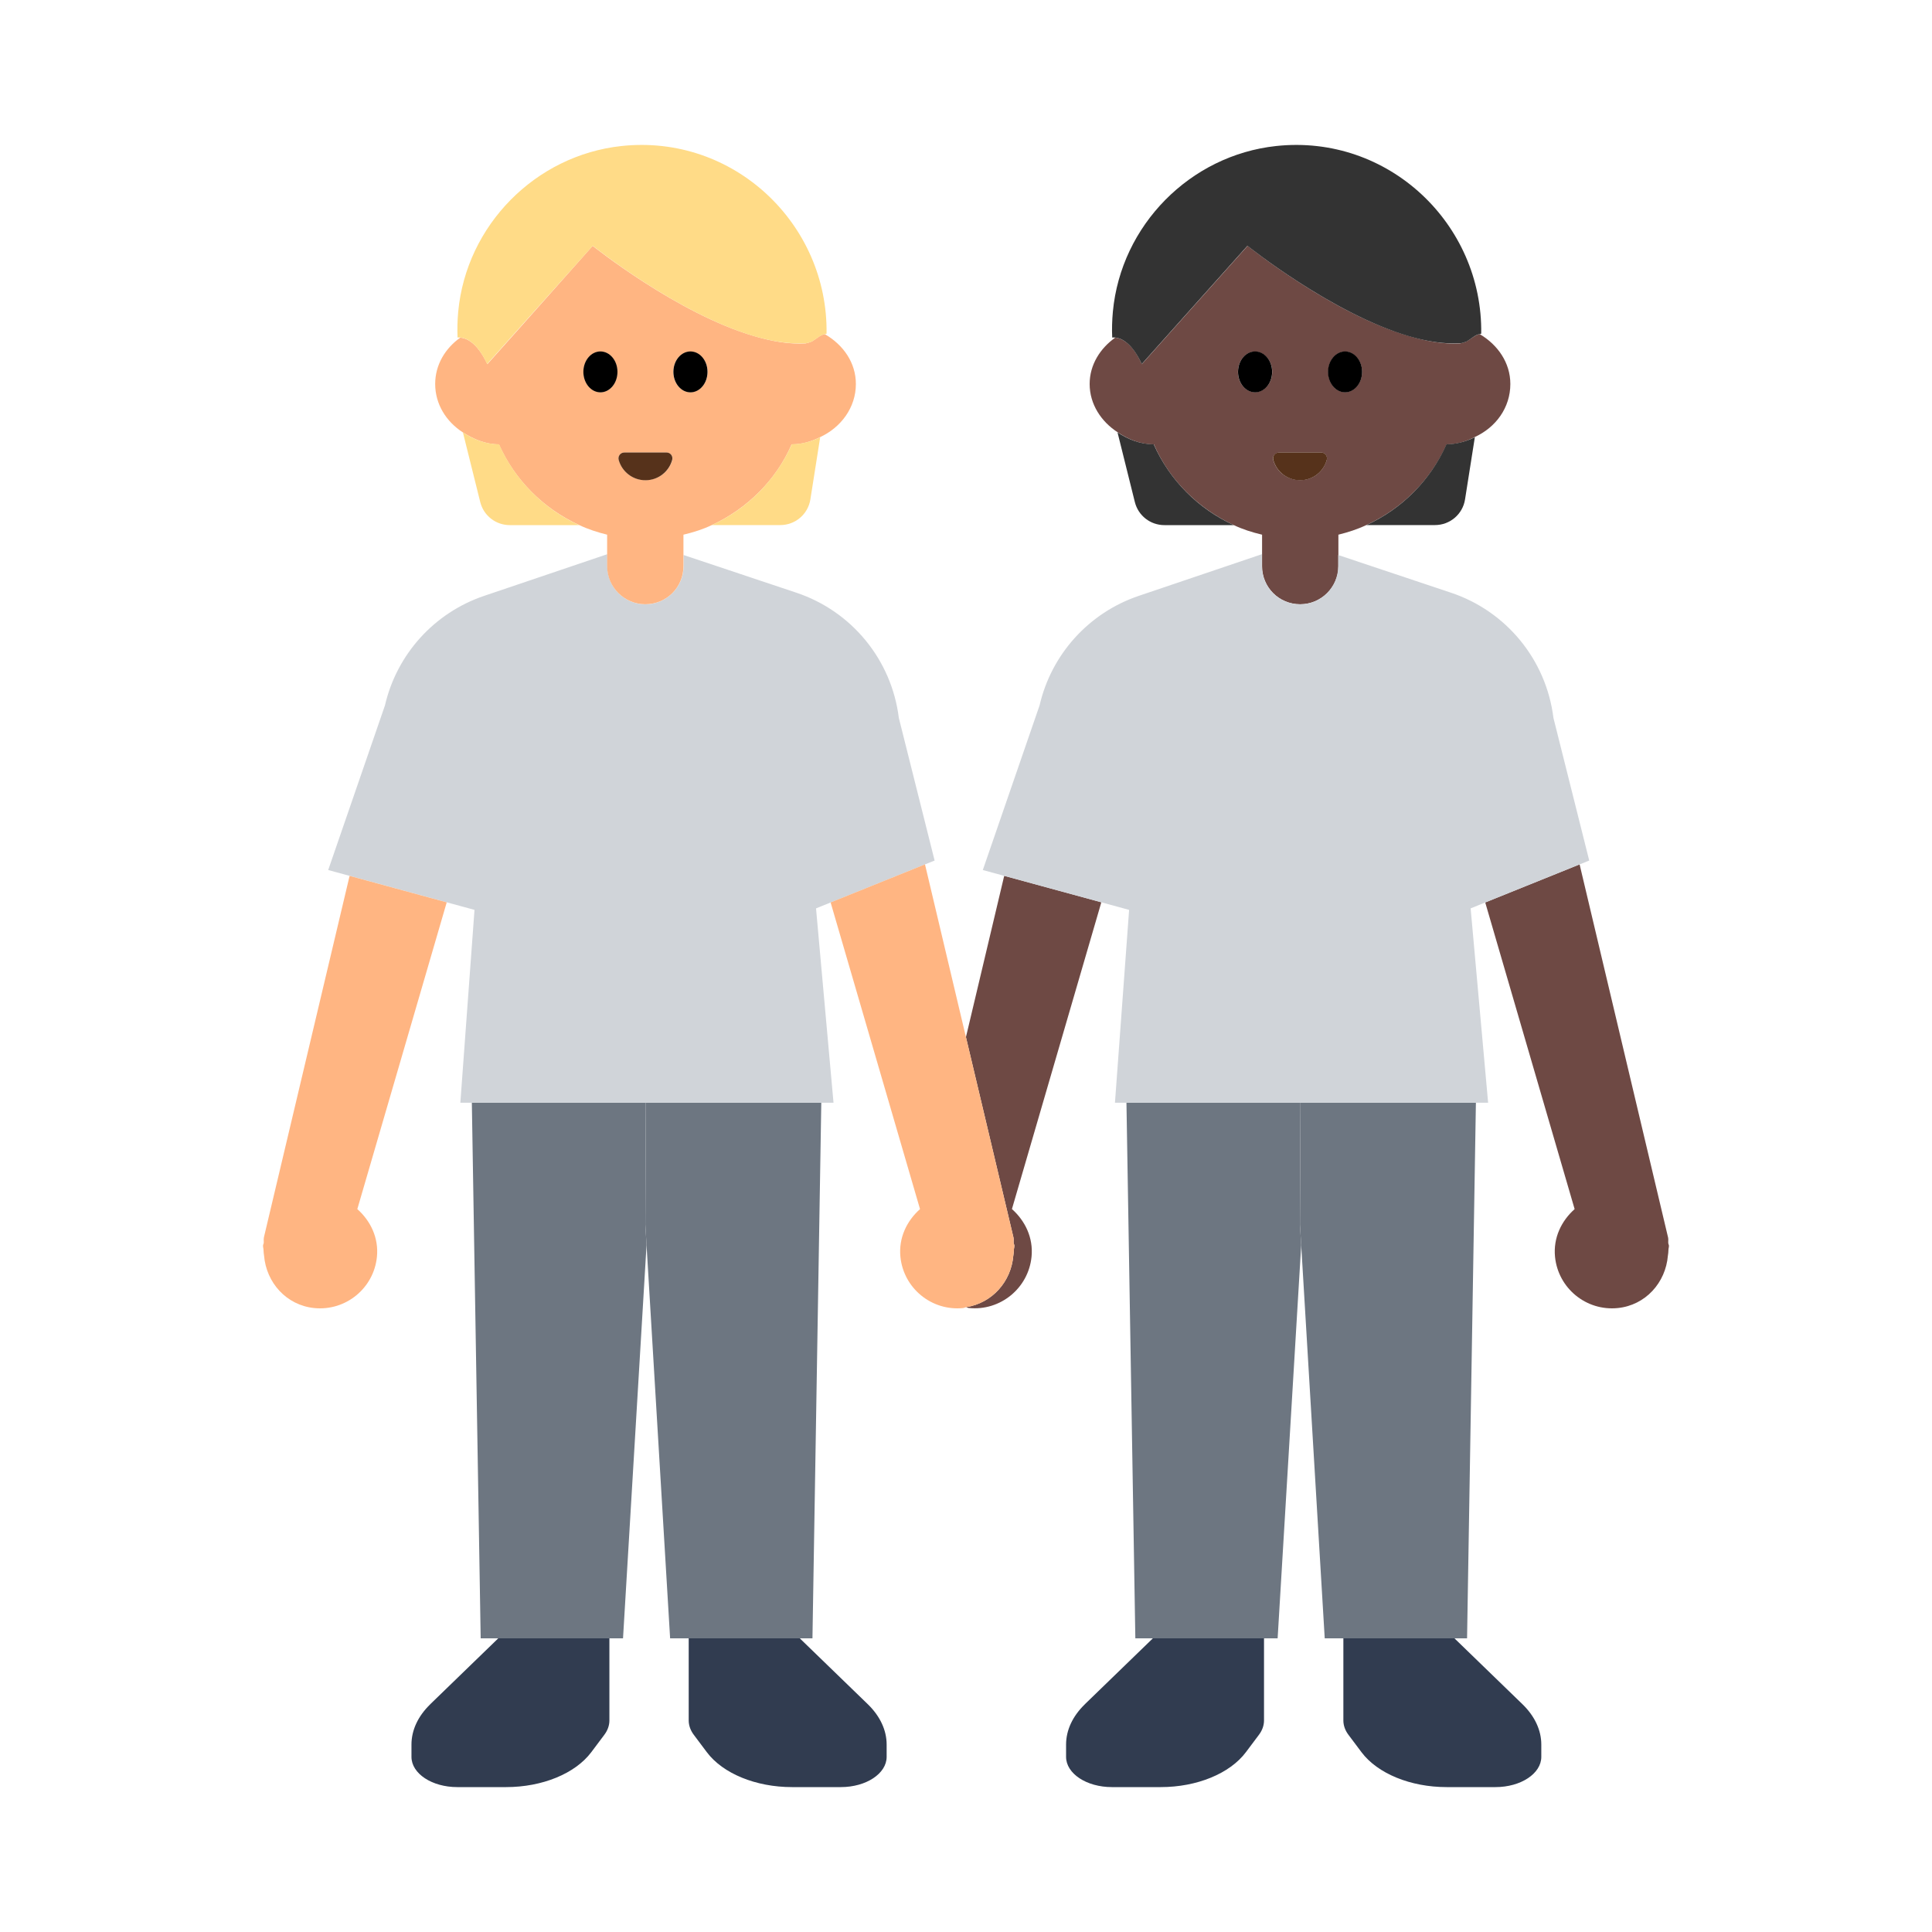 <?xml version="1.0" encoding="UTF-8"?><svg id="Layer_1" xmlns="http://www.w3.org/2000/svg" viewBox="0 0 40 40"><g><g><path d="m20,21.477l.983,4.145c.009.039,0,.077.004.116.003.016.013.03.014.047.003.034-.01.064-.01.097-.003.039-.003.077-.011.114-.045.538-.436.983-.98,1.068.021.003.038.015.06.017.651.065,1.232-.41,1.297-1.061.039-.393-.132-.744-.406-.988l1.851-6.351-2.011-.548-.793,3.343Z" fill="#6e4944"/><path d="m34.54,25.738c-.004-.039.005-.077-.004-.116l-1.832-7.726-1.954.788,1.851,6.349c-.274.244-.445.595-.406.988.065.651.646,1.126,1.297,1.061.578-.058.994-.527,1.04-1.086.008-.037.009-.075.011-.114,0-.033.013-.063.01-.097-.002-.017-.012-.03-.014-.047Z" fill="#6e4944"/><path d="m30.64,6.92c-.08,0-.17.09-.28.15-.04.02-.09.03-.13.04-.32.02-.68-.04-1.05-.15-1.6-.46-3.35-1.87-3.35-1.87l-1.52,1.7-.67.75c-.21-.47-.45-.54-.55-.55-.31.22-.53.56-.53.96,0,.42.24.78.58,1,.21.14.46.25.75.25.32.74.92,1.33,1.65,1.67.19.09.38.15.59.2v.65c0,.44.35.79.79.79.43,0,.79-.35.79-.79v-.65c.2-.05.39-.11.58-.2.74-.34,1.33-.93,1.66-1.67.21,0,.41-.06.58-.15.44-.2.74-.61.74-1.1,0-.44-.26-.81-.63-1.03Zm-4.66,1.2c-.19,0-.35-.19-.35-.42s.16-.42.35-.42c.2,0,.36.19.36.42s-.16.42-.36.42Zm.94,1.82c-.27,0-.49-.17-.56-.42-.02-.07.04-.15.12-.15h.88c.07,0,.13.08.11.15-.07.25-.29.42-.55.42Zm.93-1.82c-.2,0-.35-.19-.35-.42s.15-.42.35-.42c.19,0,.35.19.35.42s-.16.42-.35.42Z" fill="#6e4944"/></g><g><path d="m23.886,9.198c-.284,0-.533-.103-.749-.246l.359,1.443c.07.281.322.477.611.477h1.437c-.737-.337-1.33-.932-1.658-1.674Z" fill="#333"/><path d="m28.289,10.871h1.421c.31,0,.574-.225.622-.531l.203-1.287c-.179.085-.374.144-.588.145-.328.742-.92,1.337-1.658,1.674Z" fill="#333"/><path d="m23.639,7.537l.67-.75,1.518-1.698s1.754,1.408,3.351,1.874c.368.107.729.164,1.057.143.039-.003.083-.016.127-.035.105-.059.194-.151.276-.152.009,0,.02-.012.029-.009.034-2.277-1.925-4.136-4.245-3.887-1.784.192-3.213,1.642-3.381,3.428-.017.182-.022.361-.014.538,0,0,.023-.005.06-.001.107.009.339.087.552.55Z" fill="#333"/></g><g><g><path d="m22.461,35.285c-.254.246-.389.536-.389.834v.255c0,.346.424.626.948.626h1.012c.748,0,1.431-.28,1.763-.723l.27-.36c.069-.092.105-.194.105-.297v-1.701h-2.3l-1.409,1.365Z" fill="#313c50"/><path d="m27.813,35.62c0,.103.036.205.105.297l.27.36c.332.443,1.016.723,1.763.723h1.012c.523,0,.948-.28.948-.626v-.255c0-.297-.136-.588-.389-.834l-1.409-1.365h-2.3v1.701Z" fill="#313c50"/></g><g><path d="m8.908,35.285c-.254.246-.389.536-.389.834v.255c0,.346.424.626.948.626h1.012c.748,0,1.431-.28,1.763-.723l.27-.36c.069-.092.105-.194.105-.297v-1.701h-2.3l-1.409,1.365Z" fill="#313c50"/><path d="m14.259,35.62c0,.103.036.205.105.297l.27.36c.332.443,1.016.723,1.763.723h1.012c.523,0,.948-.28.948-.626v-.255c0-.297-.136-.588-.389-.834l-1.409-1.365h-2.3v1.701Z" fill="#313c50"/></g></g><g><g><polygon points="26.925 22.831 23.322 22.831 23.506 33.92 23.87 33.92 26.17 33.92 26.452 33.92 26.94 25.78 26.914 25.356 26.925 22.831" fill="#6d7681"/><polygon points="26.925 22.831 26.914 25.356 26.94 25.78 27.427 33.92 27.813 33.92 30.113 33.92 30.374 33.92 30.557 22.831 26.925 22.831" fill="#6d7681"/></g><g><polygon points="13.371 22.831 9.769 22.831 9.952 33.92 10.317 33.92 12.617 33.92 12.899 33.92 13.386 25.779 13.361 25.356 13.371 22.831" fill="#6d7681"/><polygon points="13.371 22.831 13.361 25.356 13.386 25.779 13.874 33.92 14.259 33.92 16.559 33.92 16.821 33.92 17.004 22.831 13.371 22.831" fill="#6d7681"/></g></g><g><path d="m32.903,17.816l-.741-2.954c-.149-1.2-.974-2.208-2.122-2.591l-2.334-.78v.231c0,.436-.354.79-.79.79s-.79-.354-.79-.79v-.248l-2.55.863c-1.031.349-1.808,1.207-2.053,2.268l-1.175,3.408.445.121,2.011.548.573.156-.293,3.993h7.726l-.362-4.024.304-.123,1.954-.788.199-.08Z" fill="#d0d4d9"/><path d="m19.35,17.816l-.741-2.954c-.149-1.2-.974-2.208-2.122-2.591l-2.334-.78v.231c0,.436-.354.79-.79.79s-.79-.354-.79-.79v-.248l-2.55.863c-1.031.349-1.808,1.207-2.053,2.268l-1.175,3.408.445.121,2.011.548.573.156-.293,3.993h7.726l-.362-4.024.304-.123,1.954-.788.199-.08Z" fill="#d0d4d9"/></g><g><path d="m5.464,25.622c-.009.039,0,.077-.004.116-.003.016-.013.03-.014.047-.003.034.01.064.01.097.003.039.003.077.011.114.046.559.462,1.028,1.04,1.086.651.065,1.232-.41,1.297-1.061.039-.393-.132-.744-.406-.988l1.851-6.351-2.011-.548-1.775,7.488Z" fill="#ffb582"/><path d="m20.98,25.996c.008-.037.009-.075.011-.114,0-.033.013-.063.01-.097-.002-.017-.012-.03-.014-.047-.004-.039.005-.077-.004-.116l-.983-4.145-.849-3.581-1.954.788,1.851,6.349c-.274.244-.445.595-.406.988.065.651.646,1.126,1.297,1.061.022-.002.039-.014.06-.017.544-.085.935-.531.98-1.068Z" fill="#ffb582"/><path d="m17.08,6.92c-.08,0-.17.09-.27.15-.05.02-.09.03-.13.04-.33.02-.69-.04-1.06-.15-1.59-.46-3.35-1.87-3.35-1.87l-1.51,1.7-.67.75c-.22-.47-.45-.54-.56-.55-.31.22-.52.56-.52.96,0,.42.23.78.57,1,.22.14.47.25.75.25.33.74.92,1.33,1.66,1.67.19.09.38.15.58.2v.65c0,.44.36.79.79.79.44,0,.79-.35.79-.79v-.65c.21-.05.4-.11.59-.2.73-.34,1.33-.93,1.65-1.67.22,0,.41-.06.59-.15.43-.2.74-.61.74-1.1,0-.44-.26-.81-.64-1.03Zm-4.65,1.2c-.19,0-.35-.19-.35-.42s.16-.42.35-.42c.2,0,.35.19.35.42s-.15.42-.35.42Zm.93,1.82c-.26,0-.48-.17-.55-.42-.02-.07.03-.15.11-.15h.88c.08,0,.14.08.12.15-.07.25-.29.42-.56.42Zm.93-1.82c-.19,0-.35-.19-.35-.42s.16-.42.35-.42c.2,0,.36.19.36.42s-.16.42-.36.42Z" fill="#ffb582"/></g><g><path d="m14.735,10.871h1.421c.31,0,.573-.225.622-.531l.203-1.287c-.179.085-.374.144-.588.145-.328.742-.92,1.337-1.658,1.674Z" fill="#ffdb87"/><path d="m10.333,9.198c-.284,0-.533-.103-.749-.246l.359,1.443c.07.281.322.477.611.477h1.437c-.737-.337-1.33-.932-1.658-1.674Z" fill="#ffdb87"/><path d="m10.085,7.537l.67-.75,1.518-1.698s1.754,1.408,3.351,1.874c.368.107.728.164,1.057.143.039-.003.083-.016.127-.035.105-.059.194-.151.276-.152.009,0,.02-.012.029-.009.034-2.277-1.925-4.136-4.245-3.887-1.784.192-3.213,1.642-3.381,3.428-.017.182-.021.361-.014.538,0,0,.023-.005.061-.001.107.009.339.087.552.55Z" fill="#ffdb87"/></g><g><g><path d="m25.985,8.123c.195,0,.353-.19.353-.424s-.158-.423-.353-.423-.353.19-.353.423.158.424.353.424Z"/><path d="m27.848,8.123c.195,0,.353-.19.353-.424s-.158-.423-.353-.423-.353.19-.353.423.158.424.353.424Z"/></g><g><path d="m12.431,8.123c.195,0,.353-.19.353-.424s-.158-.423-.353-.423-.353.19-.353.423.158.424.353.424Z"/><path d="m14.295,8.123c.195,0,.353-.19.353-.424s-.158-.423-.353-.423-.353.19-.353.423.158.424.353.424Z"/></g></g><g><path d="m27.47,9.522c.021-.076-.035-.153-.115-.153h-.878c-.079,0-.136.076-.115.153.067.243.289.421.554.421s.487-.178.554-.421Z" fill="#56321b"/><path d="m13.917,9.522c.021-.076-.035-.153-.115-.153h-.878c-.079,0-.136.076-.115.153.067.243.289.421.554.421s.487-.178.554-.421Z" fill="#56321b"/></g></g><rect width="40" height="40" fill="none"/></svg>
